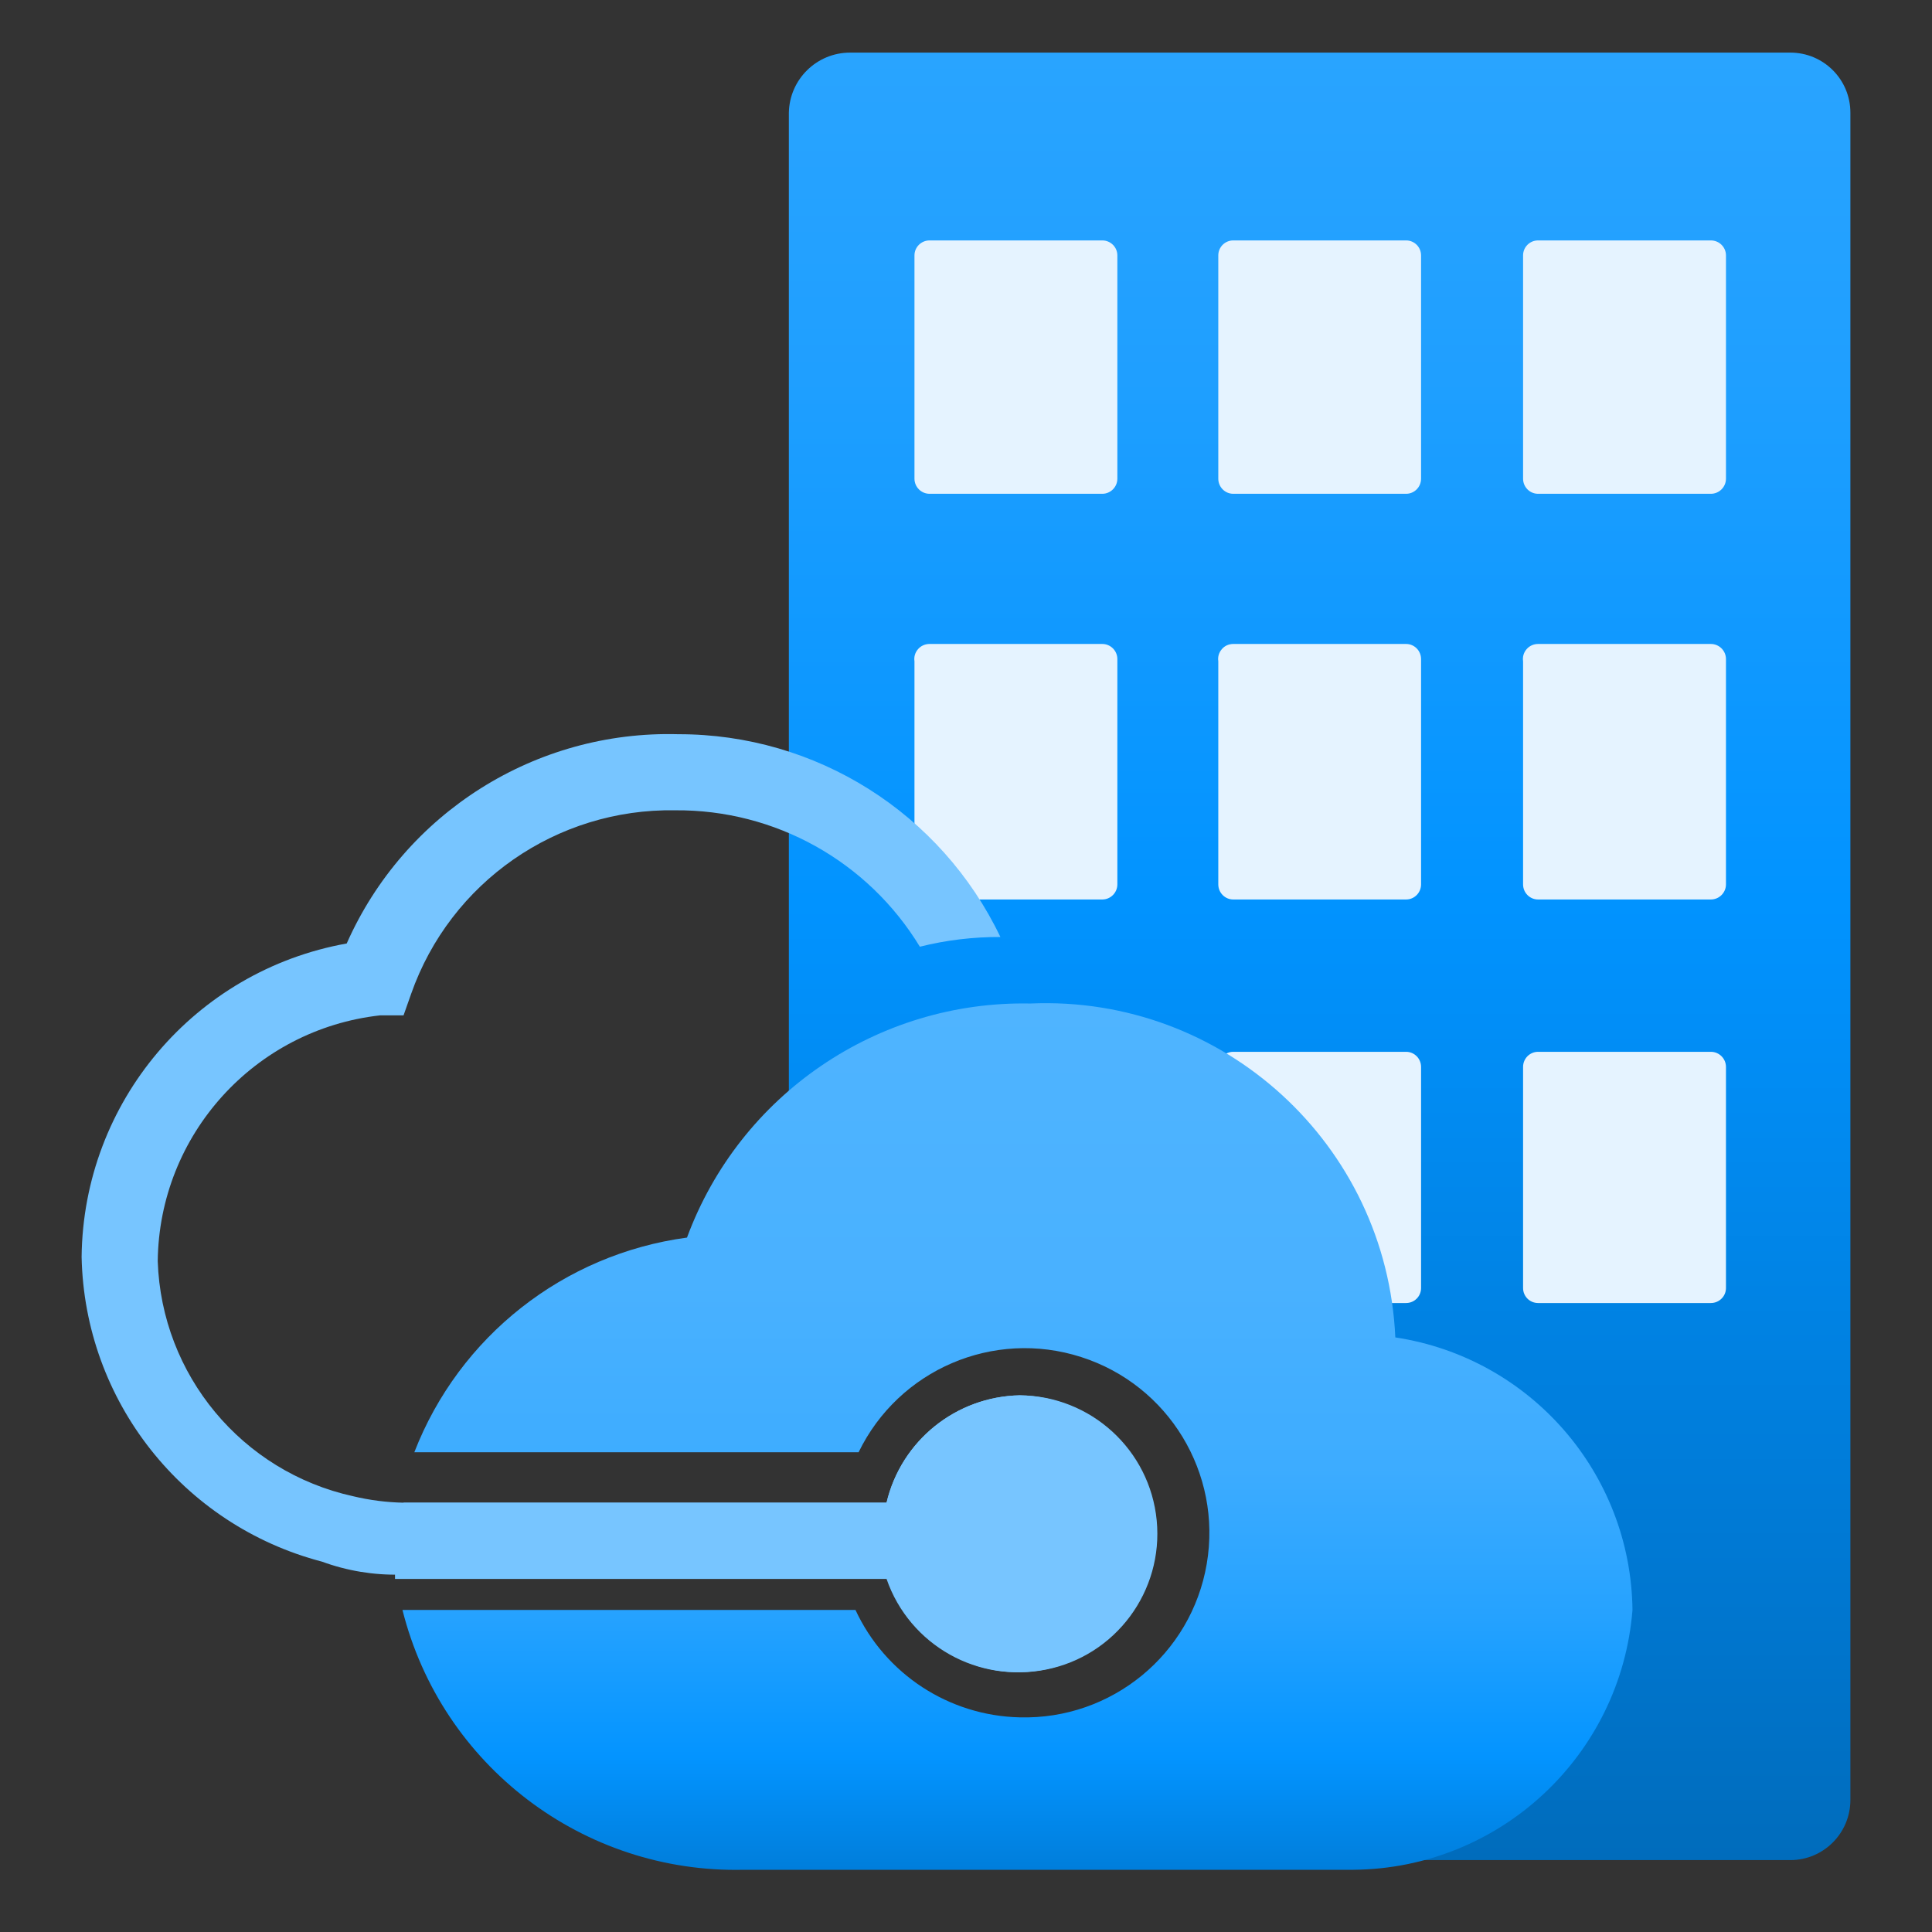 <?xml version="1.0" encoding="UTF-8"?>
<svg xmlns="http://www.w3.org/2000/svg" xmlns:xlink="http://www.w3.org/1999/xlink" width="70pt" height="70pt" viewBox="0 0 70 70" version="1.1">
<rect x="0" y="0" width="70" height="70" fill="#333333" stroke="none"/>
<defs>
<linearGradient id="linear0" gradientUnits="userSpaceOnUse" x1="12.3" y1="0.49" x2="12.3" y2="17.33" gradientTransform="matrix(3.889,0,0,3.889,0,0)">
<stop offset="0" style="stop-color:rgb(41,164,255);stop-opacity:1;"/>
<stop offset="0.18" style="stop-color:rgb(31,159,255);stop-opacity:1;"/>
<stop offset="0.47" style="stop-color:rgb(1,147,255);stop-opacity:1;"/>
<stop offset="0.84" style="stop-color:rgb(0,120,210);stop-opacity:1;"/>
<stop offset="1" style="stop-color:rgb(0,108,188);stop-opacity:1;"/>
</linearGradient>
<linearGradient id="linear1" gradientUnits="userSpaceOnUse" x1="9.48" y1="17.51" x2="9.48" y2="9.35" gradientTransform="matrix(3.889,0,0,3.889,0,0)">
<stop offset="0" style="stop-color:rgb(0,124,216);stop-opacity:1;"/>
<stop offset="0" style="stop-color:rgb(0,124,216);stop-opacity:1;"/>
<stop offset="0.14" style="stop-color:rgb(3,148,255);stop-opacity:1;"/>
<stop offset="0.3" style="stop-color:rgb(37,162,255);stop-opacity:1;"/>
<stop offset="0.47" style="stop-color:rgb(61,172,255);stop-opacity:1;"/>
<stop offset="0.68" style="stop-color:rgb(73,177,255);stop-opacity:1;"/>
<stop offset="1" style="stop-color:rgb(79,180,255);stop-opacity:1;"/>
</linearGradient>
</defs>
<g id="surface1">
<path style=" stroke:none;fill-rule:nonzero;fill:url(#linear0);" d="M 64.867 1.906 L 30.801 1.906 C 29.59 1.906 28.605 2.875 28.582 4.082 L 28.582 52.617 C 30.312 51.168 32.16 49.867 34.105 48.727 L 40.562 48.727 L 44.141 53.473 L 44.141 60.668 L 39.629 63.934 L 33.367 63.156 L 28.582 58.645 L 28.582 65.215 C 28.605 66.426 29.59 67.395 30.801 67.395 L 64.867 67.395 C 66.07 67.395 67.043 66.418 67.043 65.215 L 67.043 4.082 C 67.043 2.879 66.07 1.906 64.867 1.906 Z M 64.867 1.906 "/>
<path style=" stroke:none;fill-rule:nonzero;fill:rgb(229,243,255);fill-opacity:1;" d="M 33.68 8.711 L 39.938 8.711 C 40.238 8.711 40.484 8.953 40.484 9.254 L 40.484 17.344 C 40.484 17.645 40.238 17.891 39.938 17.891 L 33.68 17.891 C 33.379 17.891 33.133 17.645 33.133 17.344 L 33.133 9.254 C 33.133 8.953 33.379 8.711 33.68 8.711 Z M 44.684 8.711 L 50.945 8.711 C 51.246 8.711 51.488 8.953 51.488 9.254 L 51.488 17.344 C 51.488 17.645 51.246 17.891 50.945 17.891 L 44.684 17.891 C 44.383 17.891 44.141 17.645 44.141 17.344 L 44.141 9.254 C 44.141 8.953 44.383 8.711 44.684 8.711 Z M 55.727 8.711 L 61.988 8.711 C 62.289 8.711 62.535 8.953 62.535 9.254 L 62.535 17.344 C 62.535 17.645 62.289 17.891 61.988 17.891 L 55.727 17.891 C 55.426 17.891 55.184 17.645 55.184 17.344 L 55.184 9.254 C 55.184 8.953 55.426 8.711 55.727 8.711 Z M 33.68 23.332 L 39.938 23.332 C 40.238 23.332 40.484 23.578 40.484 23.879 L 40.484 32.043 C 40.484 32.344 40.238 32.59 39.938 32.59 L 33.68 32.59 C 33.379 32.59 33.133 32.344 33.133 32.043 L 33.133 23.957 C 33.109 23.797 33.156 23.641 33.262 23.52 C 33.367 23.398 33.52 23.332 33.68 23.332 Z M 44.684 23.332 L 50.945 23.332 C 51.246 23.332 51.488 23.578 51.488 23.879 L 51.488 32.043 C 51.488 32.344 51.246 32.59 50.945 32.59 L 44.684 32.59 C 44.383 32.59 44.141 32.344 44.141 32.043 L 44.141 23.957 C 44.117 23.797 44.164 23.641 44.27 23.52 C 44.371 23.398 44.523 23.332 44.684 23.332 Z M 55.727 23.332 L 61.988 23.332 C 62.289 23.332 62.535 23.578 62.535 23.879 L 62.535 32.043 C 62.535 32.344 62.289 32.59 61.988 32.59 L 55.727 32.59 C 55.426 32.59 55.184 32.344 55.184 32.043 L 55.184 23.957 C 55.16 23.797 55.207 23.641 55.312 23.52 C 55.418 23.398 55.57 23.332 55.727 23.332 Z M 33.68 38.109 L 39.938 38.109 C 40.238 38.109 40.484 38.355 40.484 38.656 L 40.484 46.668 C 40.484 46.969 40.238 47.211 39.938 47.211 L 33.68 47.211 C 33.379 47.211 33.133 46.969 33.133 46.668 L 33.133 38.656 C 33.133 38.355 33.379 38.109 33.68 38.109 Z M 44.684 38.109 L 50.945 38.109 C 51.246 38.109 51.488 38.355 51.488 38.656 L 51.488 46.668 C 51.488 46.969 51.246 47.211 50.945 47.211 L 44.684 47.211 C 44.383 47.211 44.141 46.969 44.141 46.668 L 44.141 38.656 C 44.141 38.355 44.383 38.109 44.684 38.109 Z M 44.684 52.812 L 50.945 52.812 C 51.246 52.812 51.488 53.055 51.488 53.355 L 51.488 65.332 C 51.488 65.633 51.246 65.879 50.945 65.879 L 44.684 65.879 C 44.383 65.879 44.141 65.633 44.141 65.332 L 44.141 53.355 C 44.141 53.055 44.383 52.812 44.684 52.812 Z M 55.727 38.109 L 61.988 38.109 C 62.289 38.109 62.535 38.355 62.535 38.656 L 62.535 46.668 C 62.535 46.969 62.289 47.211 61.988 47.211 L 55.727 47.211 C 55.426 47.211 55.184 46.969 55.184 46.668 L 55.184 38.656 C 55.184 38.355 55.426 38.109 55.727 38.109 Z M 55.727 38.109 "/>
<path style=" stroke:none;fill-rule:nonzero;fill:rgb(119,197,255);fill-opacity:1;" d="M 36.945 50.555 C 34.637 50.602 32.652 52.199 32.121 54.445 L 14.621 54.445 C 14.422 55.273 14.316 56.121 14.312 56.973 L 14.312 57.207 L 32.121 57.207 C 32.953 59.613 35.453 61.016 37.941 60.473 C 40.426 59.926 42.109 57.605 41.855 55.07 C 41.602 52.535 39.492 50.598 36.945 50.555 Z M 36.945 50.555 "/>
<path style=" stroke:none;fill-rule:nonzero;fill:url(#linear1);" d="M 50.555 48.457 C 50.242 41.465 44.324 36.055 37.332 36.359 C 31.805 36.25 26.809 39.652 24.891 44.84 C 20.426 45.441 16.641 48.418 15.012 52.617 L 31.109 52.617 C 32.566 49.621 36 48.148 39.172 49.168 C 42.344 50.184 44.281 53.379 43.723 56.66 C 43.164 59.945 40.273 62.312 36.945 62.223 C 34.383 62.164 32.074 60.656 30.996 58.332 L 14.582 58.332 C 16 63.977 21.137 67.883 26.949 67.746 L 49.039 67.746 C 54.34 67.699 58.727 63.617 59.148 58.332 C 59.09 53.379 55.453 49.199 50.555 48.457 Z M 50.555 48.457 "/>
<path style=" stroke:none;fill-rule:nonzero;fill:rgb(119,197,255);fill-opacity:1;" d="M 36.945 50.555 C 34.637 50.602 32.652 52.199 32.121 54.445 L 14.621 54.445 C 14.008 54.434 13.395 54.355 12.793 54.211 C 8.766 53.324 5.852 49.816 5.715 45.695 C 5.766 41.121 9.219 37.301 13.766 36.789 L 14.621 36.789 L 14.895 36.012 C 16.316 31.965 20.172 29.285 24.461 29.359 C 28.082 29.328 31.449 31.207 33.328 34.301 C 34.281 34.062 35.262 33.945 36.246 33.949 C 34.098 29.453 29.559 26.594 24.578 26.602 C 19.406 26.457 14.656 29.453 12.562 34.184 C 7.047 35.172 3.016 39.938 2.957 45.539 C 3.062 50.754 6.621 55.262 11.668 56.582 C 12.574 56.914 13.539 57.074 14.504 57.051 L 32.121 57.051 C 32.879 59.508 35.375 60.996 37.902 60.492 C 40.426 59.988 42.156 57.652 41.91 55.09 C 41.664 52.531 39.52 50.57 36.945 50.555 Z M 36.945 50.555 "/>
</g>
</svg>
